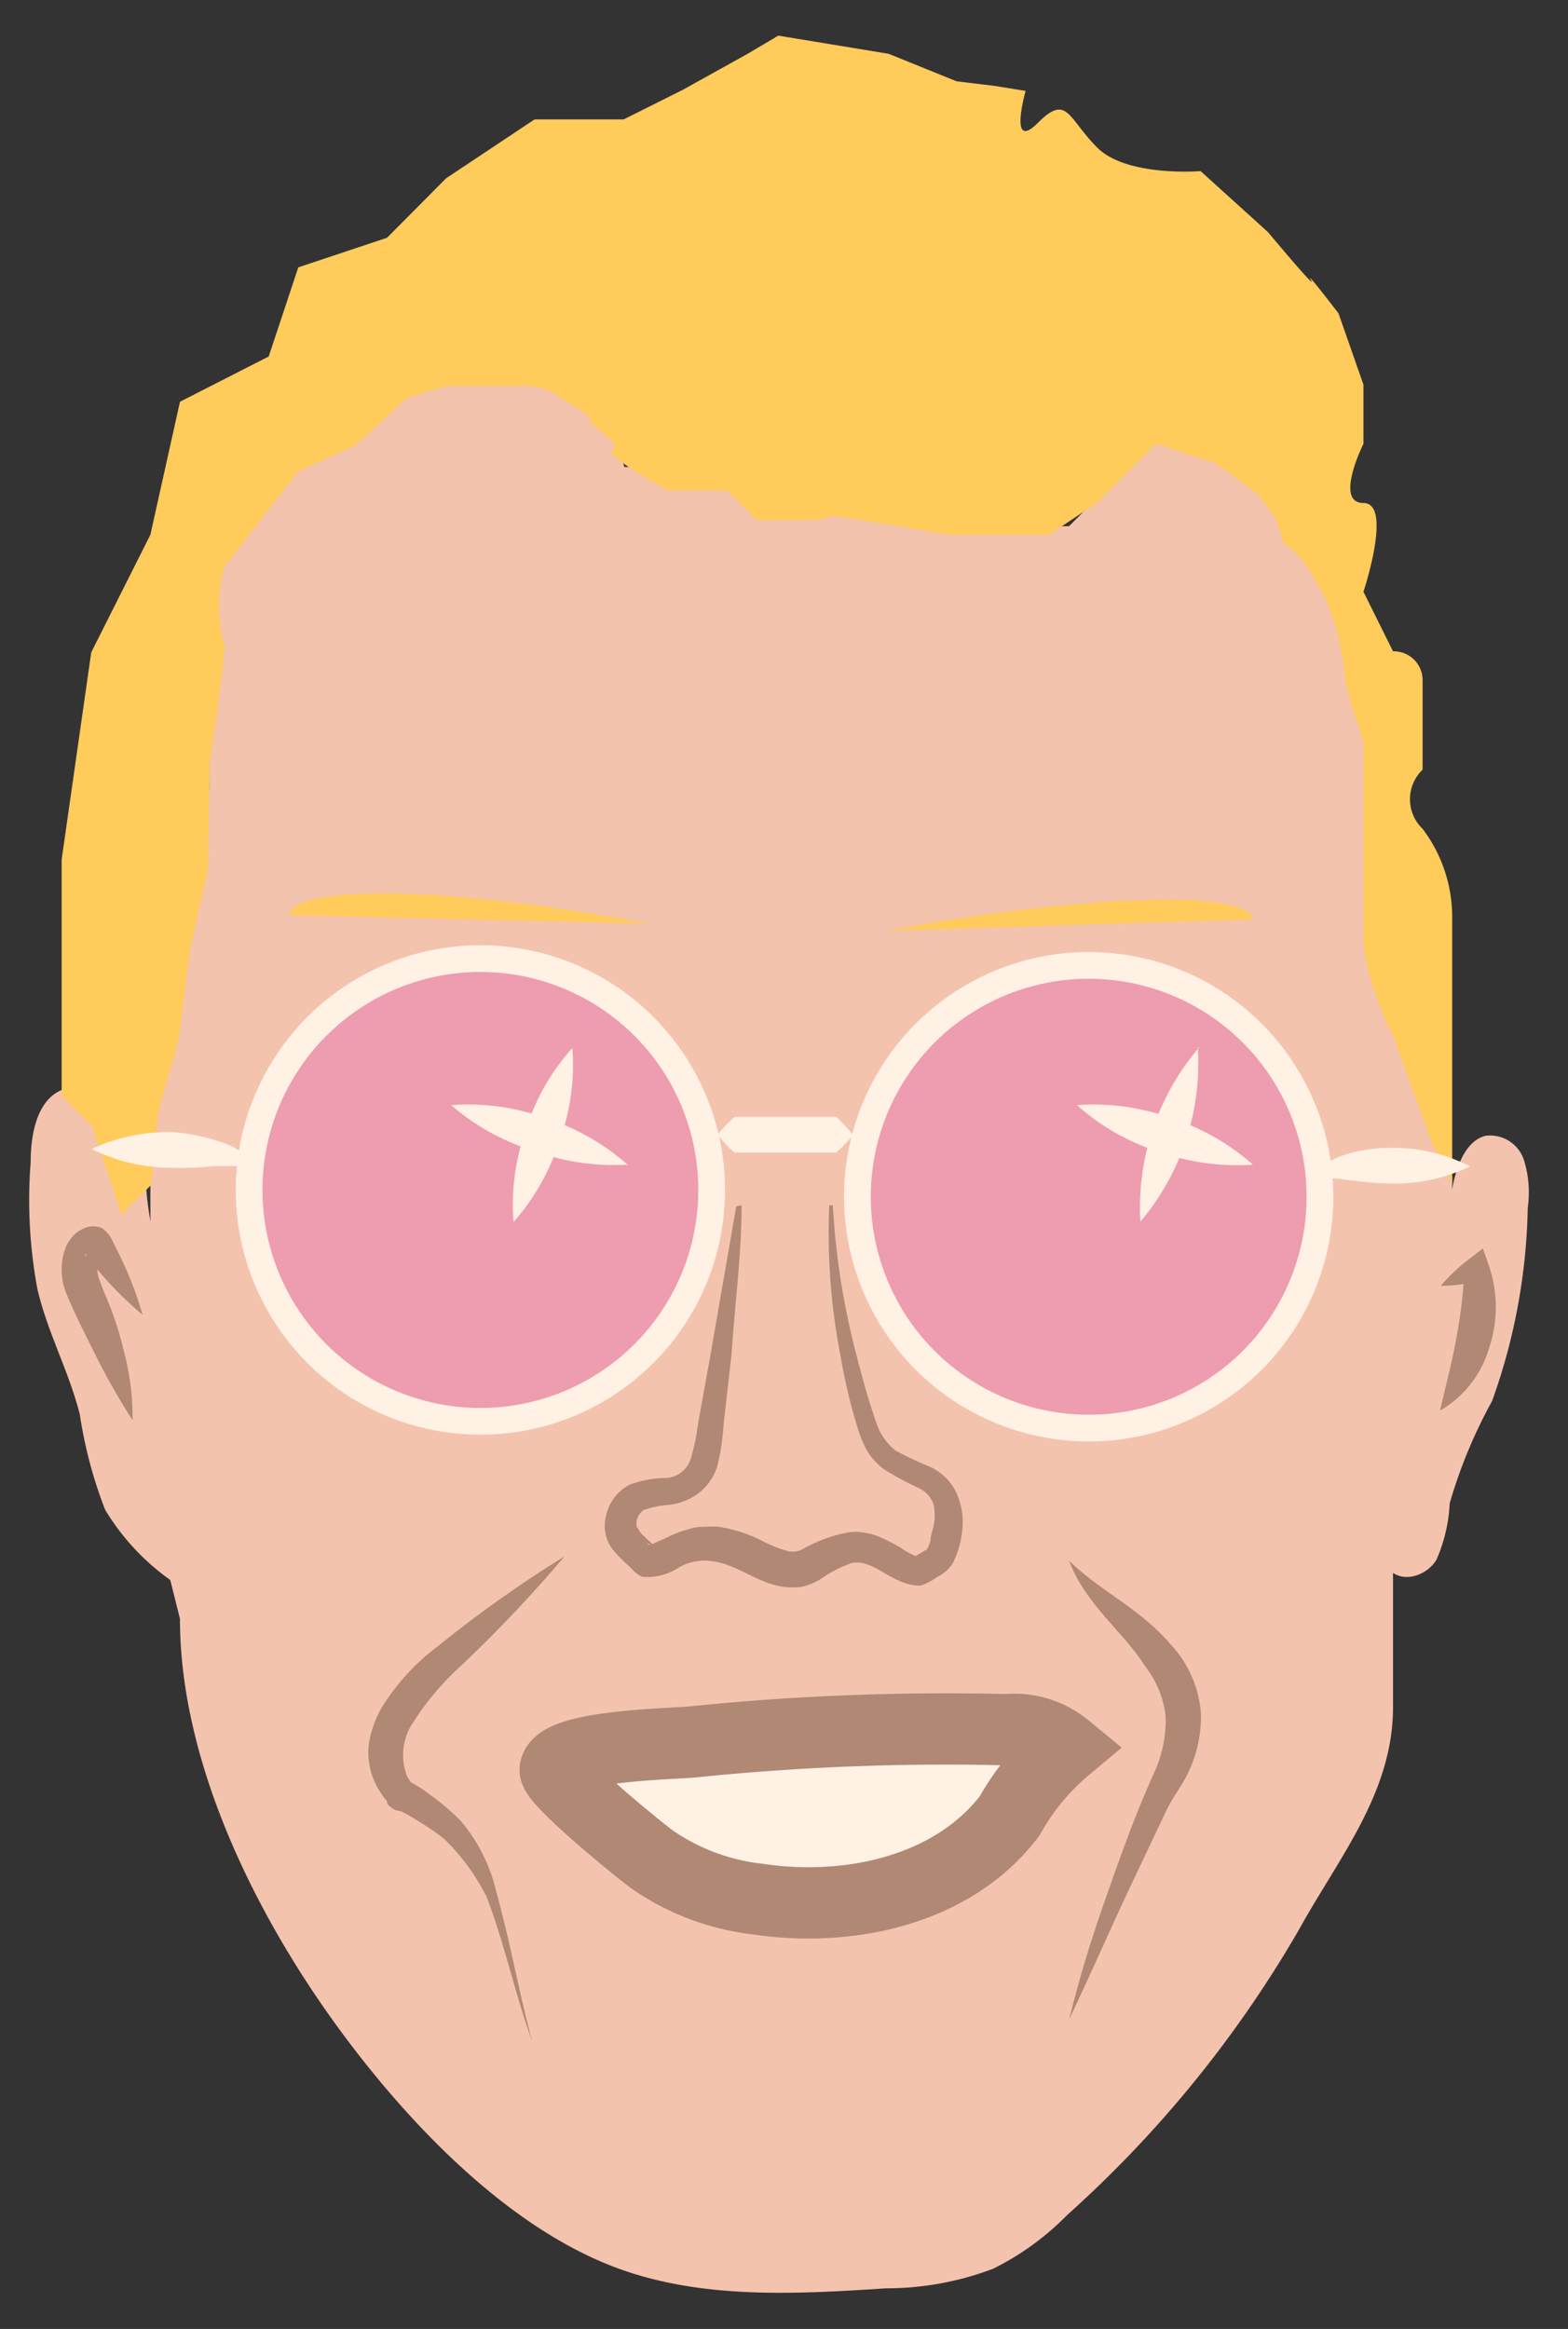 <svg id="Layer_1" data-name="Layer 1" xmlns="http://www.w3.org/2000/svg" viewBox="0 0 44 65.33"><rect x="0" y="0" width="44" height="65.33" fill="#333333" stroke="none"/><title>face3Artboard 3</title><path d="M5.88,16.42s2.49-5,6.64-5.81,5,2.49,5,2.49H20l1.66.83,5,.83H30l.83-.83.83-.83.83-.83,2.49.83s2.49,3.32,2.49,4.15a18.83,18.83,0,0,0,.83,3.32v5.81L39.09,28l.83,3.32L40.75,33v3.32s-1.66,3.32-1.66,4.15v7.42c0,2.4-1.53,4.23-2.64,6.24a32.71,32.71,0,0,1-6.5,8,7.69,7.69,0,0,1-2.08,1.51,8.44,8.44,0,0,1-3,.55c-2.6.17-5.31.32-7.74-.64-2.89-1.14-5.5-3.83-7.35-6.28-2.46-3.25-4.73-7.69-4.73-11.86l-.83-3.32v-10l.83-5,.83-5V16.42Z" style="fill:#f4c3ae"/><path d="M5.1,44.55a2.83,2.83,0,0,1-.28-.2,6.57,6.57,0,0,1-1.87-2,12.5,12.5,0,0,1-.71-2.67c-.3-1.2-.91-2.31-1.19-3.52a13.57,13.57,0,0,1-.19-3.55c0-.75.16-1.92,1.09-2.1A1.42,1.42,0,0,1,3.14,31,4,4,0,0,1,4.08,33a9.74,9.74,0,0,0,.26,1.82c.16.38.58.56.73,1A10.79,10.79,0,0,1,5,38.51a23.34,23.34,0,0,0,.39,3.91c.07.41.93,2.29,0,2.23A.76.76,0,0,1,5.1,44.55Z" style="fill:#f4c3ae"/><path d="M1.73,30.75V24.11l.83-5.81L4.22,15l.83-3.73L7.54,10,8.37,7.5l2.49-.83L12.52,5,15,3.35H17.5l1.66-.83,1.8-1L21.84,1l3.1.51,1.9.77,1.07.13.87.14s-.49,1.73.34.9.84-.14,1.67.69,2.9.66,2.9.66l1.89,1.71S37,8.21,36.79,7.86s.77.93.77.93l.7,2v1.66s-.83,1.66,0,1.66,0,2.49,0,2.49l.83,1.67a.81.81,0,0,1,.83.83v2.49a1.15,1.15,0,0,0,0,1.66,4.1,4.1,0,0,1,.83,2.49v7.47l-.58-1.17-1.08-3a8.36,8.36,0,0,1-.83-2.49V20.79l-.33-1-.18-.65a7.18,7.18,0,0,0-.52-2.26c-.77-1.6-1.26-1.63-1.19-1.59l-.22-.7-.5-.71L34.13,13l-.78-.25-.9-.31-.83.83-.83.83L29.44,15H26.63l-2.35-.39-.88-.14-.5.12H21.24l-.83-.83H18.75s-1.86-1-1.55-1.14-.75-.75-.64-.84-.72-.55-.72-.55a1.69,1.69,0,0,0-1.06-.4l-.6,0H12.52l-1.1.33L10,12.48l-1.64.75L6.31,15.88a4,4,0,0,0,0,2.28c0,.1-.21,1.73-.21,1.73l-.21,1.52-.06,3-.49,2.21L5,29.22l-.55,1.91-.21,2.11-.83.83-.83-2.49Z" style="fill:#ffcb5b"/><path d="M8.11,25.67c.17-.9,4.69-.79,10.1.24" style="fill:#ffcb5b"/><path d="M35.16,25.79c-.15-.85-4.75-.71-10.28.32" style="fill:#ffcb5b"/><path d="M15.84,43.66a37.83,37.83,0,0,1-2.95,3.11,7.72,7.72,0,0,0-1.28,1.52,1.64,1.64,0,0,0-.19,1.53l.12.2.05.07v0l0,0L11.49,50a.43.43,0,0,0-.21-.08.69.69,0,0,1,.28.09,3.61,3.61,0,0,1,.5.33,6.46,6.46,0,0,1,.87.74,4.72,4.72,0,0,1,1,2c.39,1.41.63,2.79,1,4.18-.48-1.34-.78-2.77-1.28-4.06a6,6,0,0,0-1.19-1.62,7.46,7.46,0,0,0-.83-.56,2.36,2.36,0,0,0-.4-.22h0a.4.4,0,0,1-.23-.08l-.09-.07-.05-.07,0,0,0-.05a2.29,2.29,0,0,1-.17-.23A2.05,2.05,0,0,1,10.34,49a2.92,2.92,0,0,1,.42-1.18,6.35,6.35,0,0,1,1.55-1.66A34.36,34.36,0,0,1,15.84,43.66Z" style="fill:#b08874"/><path d="M30,43.78c.89.87,2,1.34,2.87,2.37a3.18,3.18,0,0,1,.83,1.91,3.66,3.66,0,0,1-.54,2l-.26.41c-.07.12-.13.24-.2.38l-.39.82-.78,1.65c-.51,1.11-1,2.21-1.53,3.33a35.71,35.71,0,0,1,1.07-3.52c.4-1.15.82-2.31,1.33-3.43a3.58,3.58,0,0,0,.31-1.55,2.77,2.77,0,0,0-.57-1.4C31.56,45.81,30.45,45,30,43.78Z" style="fill:#b08874"/><path d="M20.81,33.81c0,1.39-.19,2.77-.28,4.16L20.3,40a5.92,5.92,0,0,1-.18,1.15,1.53,1.53,0,0,1-.52.74,1.75,1.75,0,0,1-.79.32,2.61,2.61,0,0,0-.75.15.52.52,0,0,0-.2.32c0,.22,0,.09.08.27a2.43,2.43,0,0,0,.28.28c.09.1.41.33.12.15s-.15,0-.05-.06l.4-.18a3.22,3.22,0,0,1,.62-.24,1.32,1.32,0,0,1,.48-.07,2.06,2.06,0,0,1,.39,0,4.06,4.06,0,0,1,1.22.4,3.75,3.75,0,0,0,.74.29,1.25,1.25,0,0,0,.2,0,.59.59,0,0,0,.21-.08A4.08,4.08,0,0,1,23.73,43a1.31,1.31,0,0,1,.56,0,1.58,1.58,0,0,1,.43.13,5.66,5.66,0,0,1,.56.29c.27.2.59.28.41.27,0,0-.14.06-.07,0l.26-.15c.16-.1.11-.06.12-.06a1,1,0,0,0,.11-.27c0-.12.05-.25.08-.37a1.42,1.42,0,0,0,0-.66.79.79,0,0,0-.39-.43,8.17,8.17,0,0,1-1-.54,1.82,1.82,0,0,1-.5-.57,3.78,3.78,0,0,1-.23-.57A15.91,15.91,0,0,1,23.58,38a17.9,17.9,0,0,1-.31-4.19h.1A21,21,0,0,0,24,37.88c.17.67.35,1.34.58,2a1.66,1.66,0,0,0,.55.81,10,10,0,0,0,.93.44,1.52,1.52,0,0,1,.77.73,2,2,0,0,1,.18,1,2.68,2.68,0,0,1-.28,1,1.06,1.06,0,0,1-.42.37,1.8,1.8,0,0,1-.48.25c-.8,0-1.29-.75-1.92-.64a3.6,3.6,0,0,0-.89.46,1.77,1.77,0,0,1-.51.21,2,2,0,0,1-.55,0c-.73-.12-1.28-.62-1.94-.71a1.41,1.41,0,0,0-1,.19,1.6,1.6,0,0,1-1,.24c-.21-.09-.29-.24-.43-.35a4.44,4.44,0,0,1-.37-.38,1.11,1.11,0,0,1-.21-1,1.3,1.3,0,0,1,.65-.85,3,3,0,0,1,1-.19.77.77,0,0,0,.72-.53,6.33,6.33,0,0,0,.21-1l.36-2,.71-4.09Z" style="fill:#b08874"/><path d="M28.24,48.52a2.29,2.29,0,0,1,1.67.51,6.84,6.84,0,0,0-1.58,1.91c-1.58,2.08-4.5,2.72-7.08,2.33a6.47,6.47,0,0,1-2.95-1.11c-.41-.3-2.78-2.23-2.72-2.53.13-.67,3.33-.71,3.89-.77A69.44,69.44,0,0,1,28.24,48.52Z" style="fill:#fff1e4;stroke:#b08874;stroke-miterlimit:10;stroke-width:2px"/><path d="M41.69,31.86a1,1,0,0,1,1.07.67,3.06,3.06,0,0,1,.11,1.35,16.85,16.85,0,0,1-1,5.42,14,14,0,0,0-1.19,2.87,4.46,4.46,0,0,1-.37,1.58c-.28.47-1,.69-1.36.24a1.18,1.18,0,0,1-.12-.79L39,41a8,8,0,0,1,.33-2c.24-.67.64-1.26.94-1.91a7.16,7.16,0,0,0,.4-3C40.69,33.42,40.9,32.05,41.69,31.86Z" style="fill:#f4c3ae"/><path d="M4,36.88A10.17,10.17,0,0,1,2.6,35.45l-.16-.19c0-.06-.15-.16,0,0a.31.31,0,0,0,.24,0l.07,0,0,.08a1,1,0,0,0,.06.61c.08.25.24.58.35.89a9,9,0,0,1,.3,1,7.25,7.25,0,0,1,.26,2,19.36,19.36,0,0,1-1-1.75c-.3-.61-.57-1.11-.86-1.81a1.76,1.76,0,0,1,0-1.33,1.21,1.21,0,0,1,.24-.33.84.84,0,0,1,.27-.17.61.61,0,0,1,.49,0,.89.89,0,0,1,.29.34l.11.23A10,10,0,0,1,4,36.88Z" style="fill:#b08874"/><path d="M40.43,36.07a5,5,0,0,1,.86-.8l.32-.25.18.51a3.6,3.6,0,0,1,0,2.27,3,3,0,0,1-1.38,1.77c.17-.75.34-1.37.45-2a13.26,13.26,0,0,0,.23-1.92l.5.26A4.85,4.85,0,0,1,40.43,36.07Z" style="fill:#b08874"/><circle cx="13.48" cy="33.38" r="6.49" style="fill:#ee9cb0;stroke:#fff1e4;stroke-miterlimit:10;stroke-width:0.75px"/><circle cx="30.55" cy="33.57" r="6.49" style="fill:#ee9cb0;stroke:#fff1e4;stroke-miterlimit:10;stroke-width:0.75px"/><path d="M20.14,31.83a3.3,3.3,0,0,1,.48-.5h2.85a5.91,5.91,0,0,1,.47.51,4.48,4.48,0,0,1-.48.49H21.08c-.16,0-.32,0-.47,0A3.34,3.34,0,0,1,20.14,31.83Z" style="fill:#fff1e4"/><path d="M7,32.85c-.13-.19-.28-.14-.46-.14l-.54,0a8.32,8.32,0,0,1-1.12.05,5.12,5.12,0,0,1-2.31-.53,5.12,5.12,0,0,1,2.33-.47A5.53,5.53,0,0,1,6.09,32a2.37,2.37,0,0,1,.6.26C6.86,32.35,7.13,32.62,7,32.85Z" style="fill:#fff1e4"/><path d="M37,33.19c-.13-.21.11-.5.29-.6a2.44,2.44,0,0,1,.59-.24,4.11,4.11,0,0,1,1.14-.15,4.64,4.64,0,0,1,2.23.52,4.89,4.89,0,0,1-2.23.48A9.45,9.45,0,0,1,38,33.12l-.51-.06C37.3,33.05,37.17,33,37,33.19Z" style="fill:#fff1e4"/><line x1="33.61" y1="29.38" x2="31.96" y2="34.27" style="fill:#fff1e4"/><path d="M33.61,29.38A6.87,6.87,0,0,1,32,34.27a6.91,6.91,0,0,1,1.65-4.89Z" style="fill:#fff1e4"/><line x1="30.22" y1="30.96" x2="35.16" y2="32.63" style="fill:#fff1e4"/><path d="M30.22,31a6.37,6.37,0,0,1,2.63.36,6.45,6.45,0,0,1,2.31,1.31,6.54,6.54,0,0,1-2.63-.36A6.24,6.24,0,0,1,30.22,31Z" style="fill:#fff1e4"/><line x1="16.06" y1="29.4" x2="14.41" y2="34.29" style="fill:#fff1e4"/><path d="M16.06,29.4A6.11,6.11,0,0,1,15.7,32a6.36,6.36,0,0,1-1.29,2.28,6.22,6.22,0,0,1,.35-2.6A6.13,6.13,0,0,1,16.06,29.4Z" style="fill:#fff1e4"/><line x1="12.66" y1="30.98" x2="17.61" y2="32.65" style="fill:#fff1e4"/><path d="M12.66,31a6.39,6.39,0,0,1,2.64.36,6.46,6.46,0,0,1,2.31,1.31A6.54,6.54,0,0,1,15,32.29,6.42,6.42,0,0,1,12.66,31Z" style="fill:#fff1e4"/></svg>
